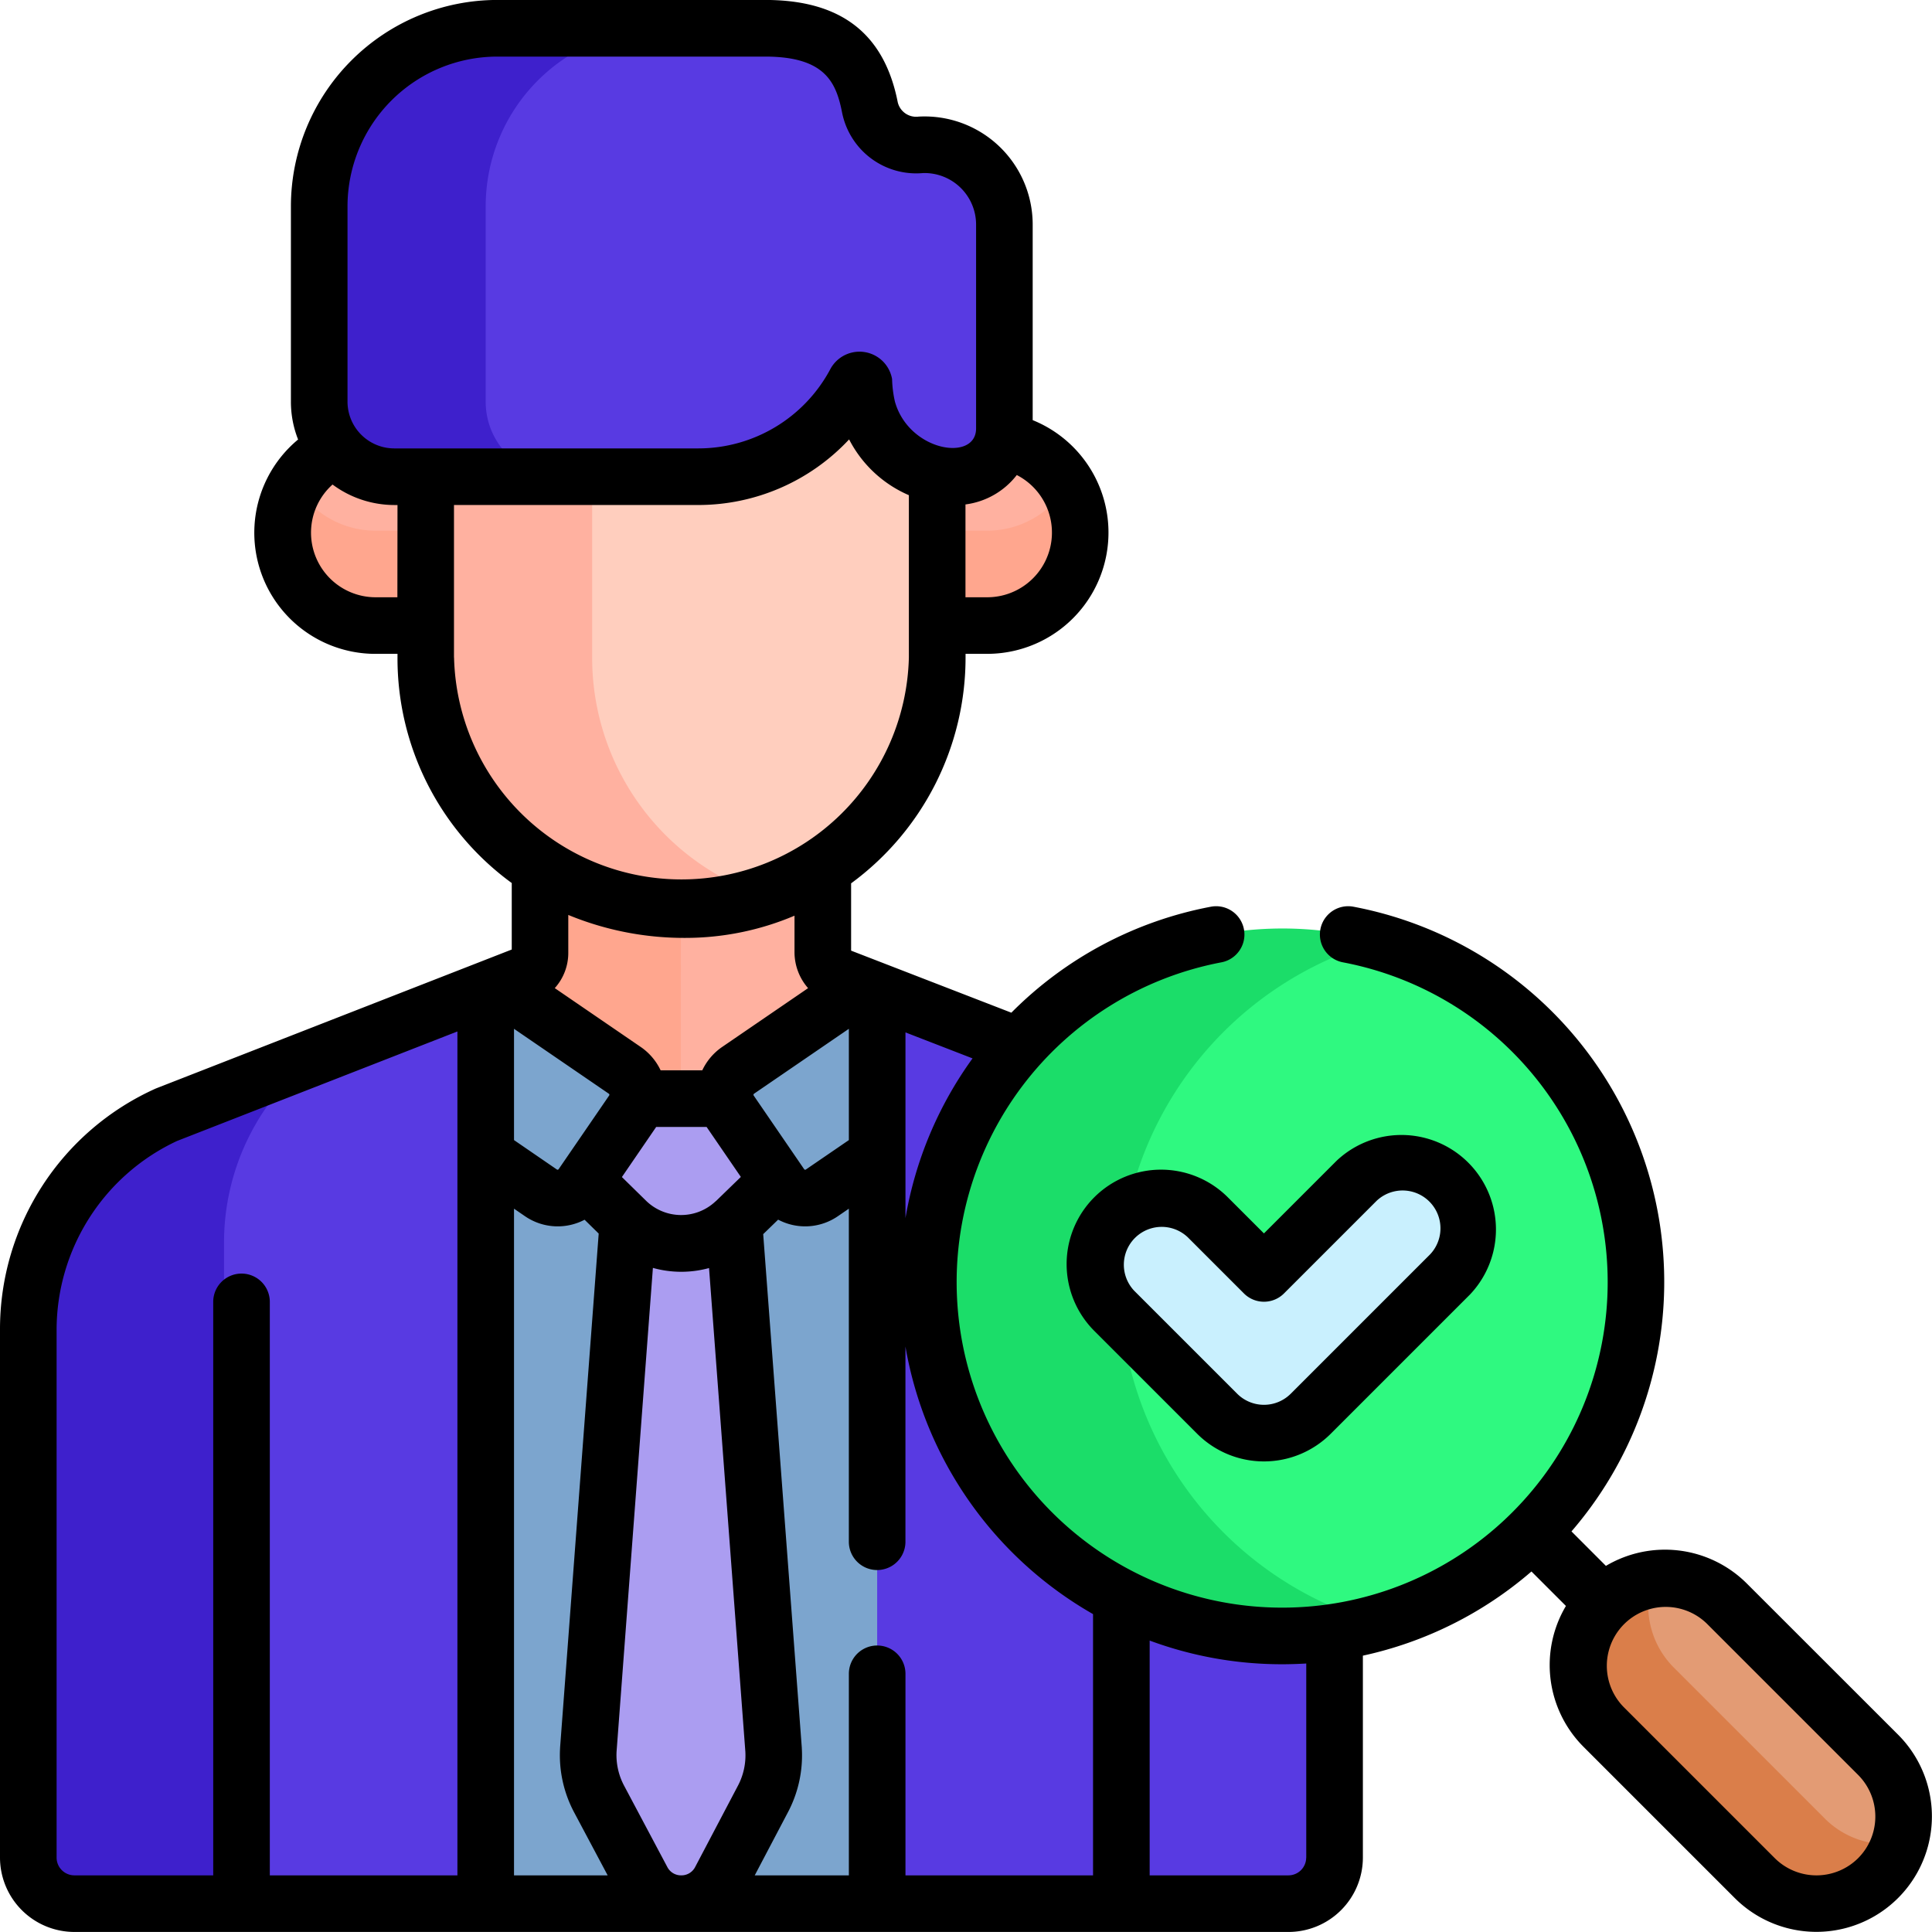 <svg xmlns="http://www.w3.org/2000/svg" width="87.93" height="87.929" viewBox="0 0 87.93 87.929"><g transform="translate(-1303.811 -4466.535)"><g transform="translate(1303.811 4466.533)"><g transform="translate(1.288 1.29)"><path d="M104.312,290.246l-10.126-3.034-4.866-8.243v-5.782l3.664-7.5-.652-.767-6.451-2.5-.677.489H68.695l-.63-.537L59.3,265.8l-1.61,1.752-1.746,3.606-.458,2.032v30l.429.773H68.065l.933-.987H84.5l1.384.987H104.6a2.1,2.1,0,0,0,2.1-2.1V291.595Z" transform="translate(-47.247 -218.603)" fill="#583ae2"/><path d="M16.408,288.662a10.791,10.791,0,0,1,4.037-8.383l-6.653,2.6a10.774,10.774,0,0,0-6.292,9.76v24.052a2.1,2.1,0,0,0,2.1,2.1h6.812C16.408,307.64,16.408,290,16.408,288.662Z" transform="translate(-7.5 -233.434)" fill="#3e20cc"/><path d="M78.36,121.532l2.541,1.389h3.8v-3.016L80.786,118.9h-.6a4.259,4.259,0,0,0-1.823,1.664Z" transform="translate(-66.191 -99.765)" fill="#ffb1a0"/><path d="M249.773,121.233l1.775-1.532.145-.833a4.24,4.24,0,0,0-2.938-2.011h-.585l-2.934,1.384v2.992Z" transform="translate(-204.408 -98.076)" fill="#ffb1a0"/><path d="M79.131,130.655a4.231,4.231,0,0,1-3.639-2.07,4.227,4.227,0,0,0,3.638,6.388h2.279l.425-.592v-4.318l-.425.592Z" transform="translate(-63.323 -107.791)" fill="#ffa68e"/><path d="M248.052,130.64h-2.279l-.538-.249v4.318l.538.249h2.279a4.232,4.232,0,0,0,3.64-6.391A4.23,4.23,0,0,1,248.052,130.64Z" transform="translate(-204.408 -107.776)" fill="#ffa68e"/><path d="M299.824,249.505h-2.858l-7.37,4.665-3.313,8.587,1.237,8.53,4.952,6.508,4.608,2.251,1.46.458,1.284.012a16.1,16.1,0,0,0,0-31.01Z" transform="translate(-238.406 -207.945)" fill="#2ff980"/><path d="M254.725,262.125a16.13,16.13,0,0,1,11.75-15.5,16.1,16.1,0,1,0,0,31.01A16.132,16.132,0,0,1,254.725,262.125Z" transform="translate(-205.057 -205.06)" fill="#1bdd69"/><g transform="translate(48.543 51.577)"><path d="M306.325,312.97l-6.339,6.339a3.01,3.01,0,0,1-4.257,0l-4.683-4.683a3.01,3.01,0,0,1,4.258-4.257l2.555,2.555,4.21-4.21a3.011,3.011,0,0,1,4.258,4.257Z" transform="translate(-290.164 -307.831)" fill="#c9f0fe"/></g><g transform="translate(20.818 50.662)"><path d="M129.35,302.5l-.63.618V337.19h17.816V303.118l-.677-.618Z" transform="translate(-128.72 -302.5)" fill="#7ca5ce"/></g><path d="M186.441,233.557a1.163,1.163,0,0,1-.743-1.082l0-3.824-.723-.317h-5.982v11.277h2.748l5.467-4.923.292-.723-1.055-.408Z" transform="translate(-149.538 -190.409)" fill="#ffb1a0"/><path d="M140.644,228.334h-5.862l-.555.3v3.834a1.071,1.071,0,0,1-.5.942l-1.342.524v.783l6.287,4.894h1.967Z" transform="translate(-110.941 -190.409)" fill="#ffa68e"/><path d="M164.306,345.375l-1.8-23.983-.634-.559h-3.748l-.446.537-1.8,23.994a4.249,4.249,0,0,0,.49,2.25l1.966,3.7a2.008,2.008,0,0,0,3.55-.008l1.944-3.695A4.246,4.246,0,0,0,164.306,345.375Z" transform="translate(-130.387 -267.024)" fill="#ab9df1"/><path d="M161.493,291.646l-1.07-.488h-4.007l-.934.259-1.66,2.6.216.869,1.863,1.828a3.581,3.581,0,0,0,5,.013l1.9-1.842.325-.868Z" transform="translate(-128.693 -242.444)" fill="#ab9df1"/><path d="M128.72,261.188V268.7l2.516,1.723a1.345,1.345,0,0,0,1.87-.35l2.3-3.354a1.345,1.345,0,0,0-.35-1.87l-5.7-3.9Z" transform="translate(-107.902 -217.417)" fill="#7ca5ce"/><path d="M199.1,261.389l-.677-.262L192.767,265a1.345,1.345,0,0,0-.35,1.87l2.3,3.354a1.345,1.345,0,0,0,1.87.35l2.516-1.723Z" transform="translate(-160.465 -217.571)" fill="#7ca5ce"/><path d="M168.669,99.858l-1.317-3.524h-2.8l-5.553,4.293h-5.839v10.991l3.378,6.955,4.208,2.01h.962a11.491,11.491,0,0,0,7.8-10.868V101.4Z" transform="translate(-128.142 -81.078)" fill="#ffcebe"/><g transform="translate(18.086 19.549)"><path d="M120.391,130.422v-8.228l1.366-.859H114.18l-1.366.859v8.228a11.755,11.755,0,0,0,15.475,10.868A11.4,11.4,0,0,1,120.391,130.422Z" transform="translate(-112.814 -121.334)" fill="#ffb1a0"/></g><path d="M146.536,12.807a2.141,2.141,0,0,1-2.313-1.684c-.355-1.817-1.255-3.621-4.77-3.621h-6.807c-.892.215-1.716.429-1.716.429L128.9,9.419l-2.233,3.463-.343,1.689v10.59l.787,1.692,1.245.816.9.24h7.154a8.1,8.1,0,0,0,7.148-4.288.216.216,0,0,1,.406.1,4.2,4.2,0,0,0,4.184,4.184,2.2,2.2,0,0,0,2.193-2.193v-9.28A3.635,3.635,0,0,0,146.536,12.807Z" transform="translate(-105.916 -7.502)" fill="#583ae2"/><g transform="translate(13.24 0)"><path d="M92.174,24.5V15.605a8.1,8.1,0,0,1,8.1-8.1H92.7a8.1,8.1,0,0,0-8.1,8.1V24.5a3.412,3.412,0,0,0,3.412,3.412h7.577A3.412,3.412,0,0,1,92.174,24.5Z" transform="translate(-84.597 -7.502)" fill="#3e20cc"/></g><path d="M433.552,418.792v2.7l9.349,9.093,1.775.315.869-.605a3.978,3.978,0,0,0-.967-4.019l-6.891-6.891a3.965,3.965,0,0,0-3.388-1.111Z" transform="translate(-360.384 -347.694)" fill="#e39b74"/><path d="M429.446,429.389l-6.891-6.891a3.978,3.978,0,0,1-.967-4.019,3.939,3.939,0,0,0-2.225,1.111,3.981,3.981,0,0,0,0,5.613l6.891,6.891a3.98,3.98,0,0,0,5.613,0,3.93,3.93,0,0,0,.967-1.594A3.966,3.966,0,0,1,429.446,429.389Z" transform="translate(-347.672 -347.9)" fill="#da7e4a"/></g><g transform="translate(0 0.002)"><path d="M79.5,72.069a5.272,5.272,0,0,0-6.411-.8L71.522,69.7A17.381,17.381,0,0,0,61.6,41.269a1.288,1.288,0,1,0-.48,2.531,14.815,14.815,0,1,1-5.531,0,1.288,1.288,0,1,0-.48-2.531,17.327,17.327,0,0,0-9.08,4.823l-7.293-2.824,0-3.063a12.75,12.75,0,0,0,5.209-10.279v-.166h.991A5.52,5.52,0,0,0,47,19.123v-8.9a4.92,4.92,0,0,0-5.19-4.914h0a.861.861,0,0,1-.95-.647C40.246,1.527,38.272,0,34.825,0H22.631A9.4,9.4,0,0,0,13.24,9.393v8.893a4.671,4.671,0,0,0,.327,1.719A5.513,5.513,0,0,0,17.1,29.761h.991v.166a12.651,12.651,0,0,0,5.2,10.264v3.026L7.112,49.534l-.022.009A12,12,0,0,0,0,60.494V84.545A3.389,3.389,0,0,0,3.385,87.93H58.643a3.389,3.389,0,0,0,3.385-3.385V75.355A17.351,17.351,0,0,0,69.7,71.524l1.569,1.569a5.266,5.266,0,0,0,.8,6.41l6.891,6.891a5.257,5.257,0,0,0,7.435-7.434ZM20.818,85.354H12.28v-26.1a1.288,1.288,0,0,0-2.576,0v26.1H3.385a.81.81,0,0,1-.809-.809V60.494A9.5,9.5,0,0,1,8.06,51.929l12.758-4.983ZM41.21,46.989l3.053,1.183a17.377,17.377,0,0,0-3.053,7.268V46.989Zm5.067-25.367a2.944,2.944,0,0,1-1.345,5.563h-.991V22.96a3.517,3.517,0,0,0,2.336-1.339ZM18.086,27.185H17.1a2.94,2.94,0,0,1-1.965-5.131,4.734,4.734,0,0,0,2.81.933h.146ZM17.94,20.41a2.13,2.13,0,0,1-2.124-2.124V9.393a6.823,6.823,0,0,1,6.815-6.815H34.826c2.772,0,3.24,1.22,3.506,2.58a3.441,3.441,0,0,0,3.676,2.721,2.346,2.346,0,0,1,2.416,2.346V19.5c0,1.538-3.054,1.053-3.693-1.217a5.129,5.129,0,0,1-.13-1.029,1.506,1.506,0,0,0-2.808-.457A6.808,6.808,0,0,1,31.78,20.41H17.94Zm2.722,9.516v-6.94H31.78A9.387,9.387,0,0,0,38.645,20a5.505,5.505,0,0,0,2.72,2.539v7.384a10.353,10.353,0,0,1-20.7,0Zm12.2,17.729a2.667,2.667,0,0,0-.9,1.061H30.067a2.672,2.672,0,0,0-.9-1.06h0l-3.918-2.682a2.393,2.393,0,0,0,.615-1.624V41.643a13.82,13.82,0,0,0,5.318,1.045,12.709,12.709,0,0,0,4.978-1.011v1.682h0a2.486,2.486,0,0,0,.618,1.616Zm.856,5.912c-1.5,1.453-1.006.98-1.179,1.137a2.283,2.283,0,0,1-3.142-.06l-1.093-1.072,1.545-2.257h0l.015-.023h2.295l.016.023ZM23.394,85.354V55.012l.5.343a2.631,2.631,0,0,0,2.712.16l.642.63L25.491,79.535c0,.007,0,.013,0,.019a5.535,5.535,0,0,0,.639,2.932l1.526,2.868ZM27.725,49.86l-2.3,3.354a.057.057,0,0,1-.08.015L23.394,51.89V46.826l4.317,2.955h0a.06.06,0,0,1,.015.079Zm5.86,31.414-1.944,3.695a.7.7,0,0,1-.635.385h0a.7.7,0,0,1-.636-.382l-1.966-3.7a2.959,2.959,0,0,1-.342-1.559l1.653-22.006a4.79,4.79,0,0,0,2.555.007l1.653,22.009a2.96,2.96,0,0,1-.336,1.547Zm.732-31.494,4.317-2.955V51.89l-1.956,1.339a.049.049,0,0,1-.043.009.053.053,0,0,1-.037-.024L34.3,49.86A.06.06,0,0,1,34.317,49.781ZM49.748,85.354H41.21V76.181a1.288,1.288,0,1,0-2.576,0v9.173H34.35l1.515-2.88a5.534,5.534,0,0,0,.627-2.91c0-.007,0-.013,0-.019L34.735,56.171l.68-.66a2.63,2.63,0,0,0,2.718-.156l.5-.343V70.17a1.288,1.288,0,1,0,2.576,0V61.285a17.437,17.437,0,0,0,8.538,12.179v11.89Zm9.7-.809a.81.81,0,0,1-.809.809H52.324V74.668a17.31,17.31,0,0,0,6.029,1.078h.026c.391,0,.846-.02,1.072-.034v8.833Zm25.119.028a2.69,2.69,0,0,1-3.791,0l-6.891-6.891a2.681,2.681,0,0,1,3.791-3.791l6.891,6.891a2.684,2.684,0,0,1,0,3.791Z" transform="translate(0 -0.002)"/><path d="M283.932,303.256a4.3,4.3,0,0,0,0,6.079l4.683,4.683a4.3,4.3,0,0,0,6.079,0l6.339-6.339a4.3,4.3,0,0,0-6.079-6.079l-3.3,3.3-1.644-1.644A4.3,4.3,0,0,0,283.932,303.256Zm7.723,4.753a1.288,1.288,0,0,0,.911-.377l4.21-4.21a1.723,1.723,0,0,1,2.436,2.436l-6.339,6.339a1.725,1.725,0,0,1-2.436,0l-4.683-4.683a1.723,1.723,0,0,1,2.436-2.436l2.555,2.555A1.287,1.287,0,0,0,291.655,308.009Z" transform="translate(-234.129 -248.764)"/></g></g></g></svg>